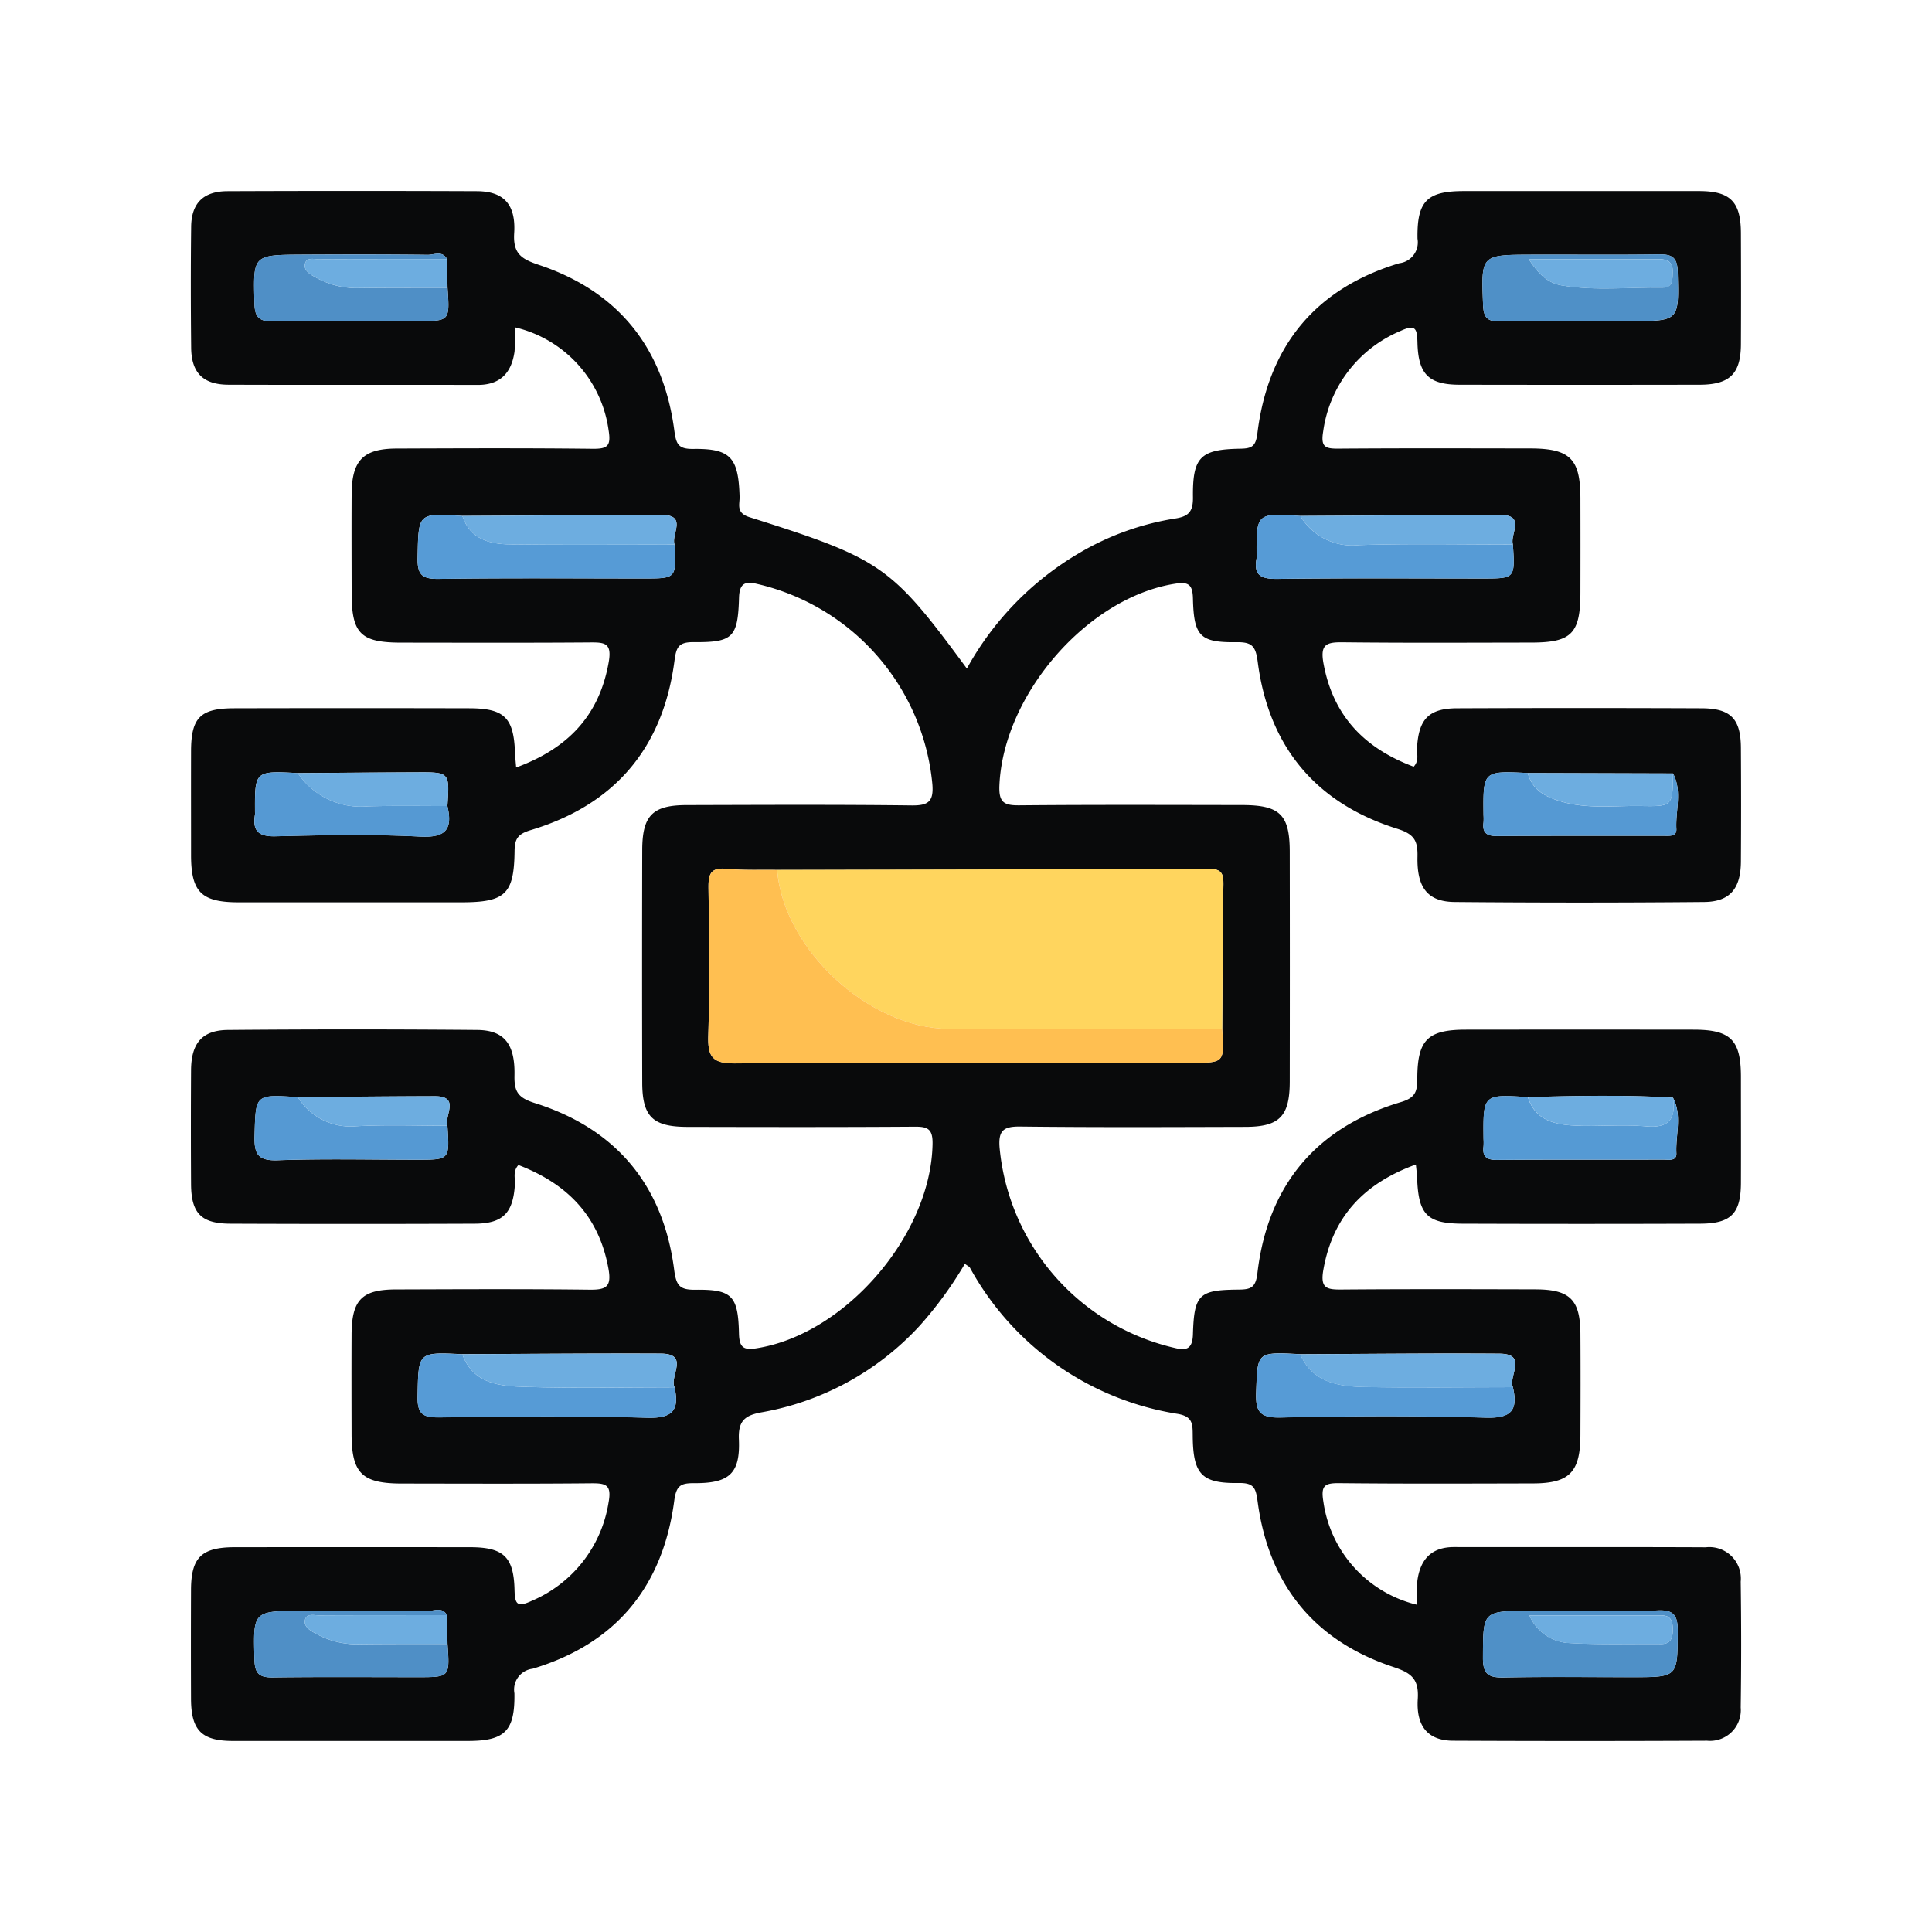 <svg xmlns="http://www.w3.org/2000/svg" xmlns:xlink="http://www.w3.org/1999/xlink" width="190" height="190" viewBox="0 0 190 190">
  <defs>
    <clipPath id="clip-path">
      <rect id="Rectangle_378104" data-name="Rectangle 378104" width="190" height="190" transform="translate(1125 2521.23)" fill="#fff" stroke="#707070" stroke-width="1"/>
    </clipPath>
    <clipPath id="clip-path-2">
      <rect id="Rectangle_378276" data-name="Rectangle 378276" width="152.469" height="152.45" fill="none"/>
    </clipPath>
  </defs>
  <g id="Mask_Group_394" data-name="Mask Group 394" transform="translate(-1125 -2521.23)" clip-path="url(#clip-path)">
    <g id="Group_1074107" data-name="Group 1074107" transform="translate(1143.766 2540.005)">
      <g id="Group_1074106" data-name="Group 1074106" clip-path="url(#clip-path-2)">
        <path id="Path_824050" data-name="Path 824050" d="M120.608,139.058a17.841,17.841,0,0,1,.017-2.389c.285-2.062,1.36-3.3,3.6-3.3,8.255.016,16.51-.017,24.765.022a3.093,3.093,0,0,1,3.431,3.379q.089,6.19,0,12.382a3.023,3.023,0,0,1-3.307,3.262q-12.5.058-25,0c-2.385-.013-3.626-1.357-3.451-4.1.127-2-.655-2.572-2.411-3.154-7.8-2.586-12.238-8.122-13.334-16.239-.181-1.339-.34-1.875-1.867-1.852-3.677.054-4.492-.865-4.52-4.686-.008-1.107,0-1.85-1.463-2.108A28.336,28.336,0,0,1,76.623,105.9c-.067-.116-.225-.179-.5-.388a38.086,38.086,0,0,1-4.419,6.066,27.589,27.589,0,0,1-15.52,8.531c-1.659.292-2.366.808-2.285,2.667.144,3.348-.925,4.33-4.4,4.308-1.363-.008-1.763.264-1.961,1.751-1.119,8.409-5.719,14.043-13.926,16.5a2.068,2.068,0,0,0-1.789,2.417c.061,3.727-.956,4.683-4.577,4.685q-11.549.005-23.1,0c-3.087,0-4.115-1.044-4.127-4.139q-.021-5.358,0-10.716c.01-3.2,1.029-4.192,4.307-4.2q11.549-.01,23.1,0c3.286,0,4.321.91,4.406,4.149.037,1.418.215,1.821,1.688,1.129a12.647,12.647,0,0,0,7.556-9.644c.339-1.786-.253-1.933-1.726-1.919-6.191.06-12.382.03-18.574.024-3.946,0-4.958-1-4.967-4.883-.008-3.254-.015-6.509,0-9.763.018-3.409,1-4.431,4.345-4.441,6.35-.02,12.7-.051,19.05.024,1.64.02,2.2-.264,1.861-2.1-.954-5.215-4.1-8.335-8.849-10.161-.569.636-.309,1.288-.344,1.88-.167,2.825-1.159,3.879-3.952,3.89q-12.025.049-24.051,0c-2.857-.012-3.829-1.033-3.846-3.89q-.034-5.6,0-11.192c.015-2.661,1.077-3.948,3.628-3.971q12.263-.106,24.527,0c2.645.026,3.715,1.387,3.651,4.464-.032,1.56.3,2.192,2,2.726,8,2.521,12.643,8.094,13.709,16.43.2,1.538.559,1.948,2.07,1.93,3.609-.044,4.215.569,4.3,4.306.031,1.32.411,1.65,1.656,1.461C64.339,112.5,72.8,102.66,72.945,93.717c.024-1.439-.446-1.7-1.737-1.69-7.461.051-14.922.036-22.384.02-3.4-.008-4.422-1.007-4.431-4.355q-.029-11.43,0-22.861c.007-3.4,1.008-4.421,4.356-4.429,7.382-.019,14.765-.057,22.145.033,1.675.02,2.169-.411,2.031-2.105a22.354,22.354,0,0,0-17.279-19.69c-1.1-.262-1.691-.07-1.733,1.358-.115,3.926-.6,4.409-4.46,4.378-1.5-.012-1.714.495-1.893,1.86C46.438,54.768,41.7,60.373,33.452,62.854c-1.26.379-1.6.823-1.614,2.06-.048,4.262-.916,5.048-5.251,5.049q-10.954,0-21.908,0C1.026,69.955.026,68.946.023,65.319c0-3.413-.009-6.826,0-10.24.01-3.283.913-4.2,4.254-4.2q11.549-.027,23.1,0c3.444.006,4.367.914,4.5,4.3.017.456.068.91.116,1.524,5.04-1.854,8.177-5.057,9.106-10.376.325-1.859-.392-1.934-1.817-1.923-6.191.047-12.382.025-18.574.019-4.006,0-4.887-.882-4.893-4.854-.005-3.255-.02-6.509,0-9.763.024-3.309,1.141-4.456,4.415-4.469,6.429-.025,12.859-.05,19.288.024,1.5.017,1.816-.294,1.564-1.85a12.089,12.089,0,0,0-9.229-10.1,17.5,17.5,0,0,1-.018,2.387c-.292,2.064-1.376,3.287-3.618,3.282-8.176-.019-16.351.011-24.527-.019C1.208,19.048.057,17.888.033,15.415c-.04-3.969-.048-7.938,0-11.906C.066,1.191,1.243.034,3.6.025q12.263-.049,24.527,0c2.6.01,3.85,1.255,3.673,4.12-.125,2.023.692,2.549,2.431,3.13,7.794,2.6,12.229,8.14,13.314,16.258.181,1.355.369,1.863,1.878,1.842,3.672-.051,4.435.863,4.545,4.693.022.763-.377,1.591.963,2.014C68,36.212,68.867,36.853,76.319,46.973A29.856,29.856,0,0,1,87.446,35.567a26.737,26.737,0,0,1,9.3-3.34c1.323-.2,1.826-.621,1.808-2.084-.047-3.98.727-4.724,4.645-4.79,1.135-.019,1.531-.213,1.691-1.509,1.05-8.532,5.656-14.231,13.953-16.731A2.068,2.068,0,0,0,120.637,4.7c-.062-3.728.953-4.684,4.572-4.686q11.549-.005,23.1,0c3.094,0,4.12,1.038,4.132,4.133.014,3.651.02,7.3,0,10.954-.017,2.892-1.106,3.956-4.064,3.961q-11.787.021-23.575,0c-3.031,0-4.093-1-4.17-4.145-.035-1.408-.2-1.831-1.686-1.135a12.557,12.557,0,0,0-7.587,9.882c-.254,1.534.213,1.692,1.508,1.682,6.27-.049,12.541-.026,18.811-.02,3.948,0,4.968,1,4.979,4.868q.013,4.644,0,9.287c0,4.046-.861,4.931-4.814,4.936-6.191.008-12.383.044-18.573-.027-1.613-.019-2.22.221-1.877,2.087.959,5.212,4.083,8.353,8.868,10.147.56-.6.295-1.254.329-1.844.163-2.834,1.15-3.889,3.94-3.9q12.025-.049,24.051,0c2.861.011,3.841,1.033,3.859,3.878q.036,5.6,0,11.192c-.015,2.667-1.071,3.958-3.619,3.981q-12.263.11-24.527,0c-2.65-.026-3.726-1.39-3.659-4.458.034-1.562-.306-2.215-1.993-2.744-8.011-2.51-12.643-8.084-13.719-16.415-.2-1.53-.548-1.953-2.065-1.933-3.607.045-4.219-.573-4.306-4.3-.03-1.316-.407-1.653-1.654-1.467C88.24,39.9,79.889,49.51,79.519,58.484c-.069,1.677.472,1.955,1.966,1.941,7.3-.066,14.605-.037,21.908-.027,3.715.005,4.675.944,4.68,4.588q.017,11.311,0,22.622c-.007,3.4-1.009,4.428-4.352,4.437-7.382.019-14.764.056-22.145-.032-1.665-.02-2.178.394-2.037,2.1A22.336,22.336,0,0,0,96.815,113.8c1.093.265,1.695.086,1.737-1.35.116-3.934.6-4.368,4.455-4.4,1.2-.01,1.714-.155,1.883-1.6C105.9,97.8,110.658,92.1,119.009,89.607c1.463-.437,1.6-1.081,1.608-2.308.011-3.82,1.02-4.809,4.773-4.814q11.192-.014,22.384,0c3.667,0,4.664,1.006,4.668,4.631,0,3.493.015,6.986,0,10.478-.017,2.98-.979,3.963-4.007,3.973q-11.669.04-23.337,0c-3.531-.007-4.372-.879-4.5-4.532-.014-.379-.069-.756-.12-1.288-5.037,1.836-8.165,5.046-9.1,10.357-.325,1.836.349,1.95,1.8,1.939,6.35-.051,12.7-.034,19.05-.017,3.4.009,4.405,1.008,4.429,4.359.023,3.334.015,6.668,0,10-.014,3.616-1.085,4.715-4.646,4.724-6.35.015-12.7.042-19.05-.025-1.462-.015-1.844.233-1.579,1.832a12.177,12.177,0,0,0,9.232,10.133M10.518,57.251c-4.226-.221-4.226-.221-4.208,3.838a1.449,1.449,0,0,1,0,.236c-.261,1.608.318,2.187,2.032,2.144,4.733-.117,9.479-.213,14.2.029,2.554.131,3.219-.724,2.69-3.006.224-3.318.224-3.328-2.954-3.315-3.921.015-7.841.048-11.761.074m135.244.039-14.28-.043c-4.4-.216-4.4-.216-4.351,4.147a5.117,5.117,0,0,1,0,.71c-.135,1.047.335,1.35,1.351,1.342,5.45-.039,10.9-.015,16.35-.025.523,0,1.306.112,1.264-.669-.1-1.82.6-3.7-.33-5.462M25.235,91.93c-.311-1.019,1.3-2.91-1.271-2.9-4.481.01-8.962.06-13.443.093-4.226-.282-4.141-.28-4.25,3.823-.047,1.775.323,2.455,2.285,2.385,4.565-.162,9.14-.051,13.711-.051,3.189,0,3.189,0,2.969-3.345m120.523-2.761c-4.753-.286-9.508-.181-14.263-.053-4.408-.287-4.408-.287-4.363,4.123a5.2,5.2,0,0,1,0,.711c-.133,1.034.308,1.352,1.336,1.344,5.451-.041,10.9-.014,16.353-.028.508,0,1.315.174,1.275-.632-.091-1.821.592-3.7-.334-5.464M25.244,142.894q-.024-1.412-.049-2.825c-.469-.861-1.276-.406-1.9-.413-4.123-.048-8.248-.04-12.371-.019-4.846.024-4.79.036-4.664,4.816.036,1.376.491,1.752,1.806,1.736,4.757-.061,9.516-.024,14.274-.024,3.132,0,3.132,0,2.906-3.271M25.195,6.7c-.469-.861-1.276-.406-1.9-.414-4.124-.048-8.248-.04-12.371-.019-4.846.025-4.79.037-4.664,4.817.036,1.376.491,1.752,1.806,1.736,4.757-.061,9.516-.024,14.274-.024,3.132,0,3.132,0,2.906-3.271Q25.22,8.113,25.195,6.7m1.5,107.7c-4.4-.213-4.308-.211-4.393,4.164-.034,1.722.52,2.072,2.132,2.052,6.8-.089,13.613-.176,20.411.034,2.529.078,3.225-.712,2.727-3-.525-1.08,1.521-3.3-1.367-3.31-6.5-.028-13.007.033-19.51.057m82.406,0c-4.3-.223-4.19-.219-4.333,3.723-.069,1.894.322,2.553,2.392,2.507,6.716-.152,13.443-.195,20.156.014,2.536.079,3.234-.708,2.7-3-.459-1.1,1.5-3.273-1.32-3.294-6.531-.048-13.064.029-19.6.055M47.573,34.781c-.364-1,1.31-2.921-1.278-2.914-6.529.016-13.058.061-19.587.093-4.407-.283-4.317-.282-4.405,4.13-.034,1.693.463,2.088,2.1,2.064,6.717-.1,13.437-.04,20.156-.04,3.182,0,3.182,0,3.011-3.334m82.446-.008c-.308-1.023,1.312-2.915-1.279-2.907-6.542.02-13.084.062-19.626.1-4.318-.283-4.318-.283-4.3,3.93a1.223,1.223,0,0,1,0,.236c-.325,1.731.491,2.045,2.082,2.024,6.713-.089,13.427-.038,20.14-.038,3.2,0,3.2,0,2.985-3.342M101.433,82.416c.032-4.743.038-9.486.116-14.228.018-1.082-.225-1.517-1.422-1.512q-21.232.1-42.465.1c-1.661-.026-3.332.055-4.98-.108-1.584-.157-1.793.546-1.773,1.9.071,4.829.126,9.662-.019,14.487-.062,2.062.368,2.767,2.636,2.749,14.963-.118,29.928-.061,44.892-.061,3.224,0,3.224,0,3.015-3.331M136.589,12.8h4.994c4.828,0,4.771,0,4.645-4.837-.037-1.392-.522-1.738-1.818-1.719-4.2.063-8.4.012-12.6.028-4.963.018-4.915.026-4.723,4.951.049,1.254.434,1.636,1.659,1.6,2.613-.077,5.231-.023,7.846-.023m.051,126.837c-1.665,0-3.329-.009-4.993,0-4.644.029-4.558.033-4.577,4.635-.007,1.666.611,1.95,2.07,1.922,4.2-.08,8.4-.028,12.6-.028,4.525,0,4.461,0,4.484-4.52.008-1.523-.363-2.125-1.979-2.046-2.53.125-5.071.033-7.608.035" transform="translate(0 0)" fill="#090a0b"/>
        <path id="Path_824051" data-name="Path 824051" d="M121,140.02q21.233-.039,42.465-.1c1.2-.006,1.44.43,1.422,1.512-.078,4.742-.084,9.485-.116,14.228-8.964,0-17.928.038-26.891-.012C130,155.6,121.6,147.783,121,140.02" transform="translate(-63.338 -73.241)" fill="#ffd55e"/>
        <path id="Path_824052" data-name="Path 824052" d="M113.555,139.989c.605,7.763,9,15.582,16.881,15.626,8.963.05,17.927.012,26.891.012.21,3.331.21,3.331-3.015,3.331-14.964,0-29.929-.057-44.892.061-2.268.018-2.7-.686-2.636-2.749.145-4.825.09-9.659.019-14.487-.02-1.355.189-2.058,1.773-1.9,1.647.163,3.319.082,4.979.108" transform="translate(-55.894 -73.211)" fill="#ffbf51"/>
        <path id="Path_824053" data-name="Path 824053" d="M245.073,69.767c.217,3.342.217,3.342-2.985,3.342-6.714,0-13.428-.051-20.14.038-1.591.021-2.407-.293-2.082-2.024a1.308,1.308,0,0,0,0-.237c-.018-4.213-.018-4.213,4.3-3.93a5.941,5.941,0,0,0,5.77,2.868c5.04-.157,10.089-.053,15.134-.057" transform="translate(-115.054 -34.994)" fill="#569bd6"/>
        <path id="Path_824054" data-name="Path 824054" d="M72.069,69.775c.171,3.334.171,3.334-3.011,3.334-6.719,0-13.438-.056-20.156.04-1.64.023-2.136-.371-2.1-2.064.088-4.412,0-4.413,4.4-4.13.754,2.289,2.655,2.779,4.694,2.8,5.39.062,10.781.019,16.171.018" transform="translate(-24.497 -34.994)" fill="#569bd6"/>
        <path id="Path_824055" data-name="Path 824055" d="M245.092,243.24c.533,2.3-.165,3.083-2.7,3-6.713-.209-13.439-.166-20.155-.014-2.071.046-2.461-.613-2.392-2.507.143-3.942.038-3.946,4.333-3.723,1.205,2.766,3.717,3.166,6.245,3.22,4.888.1,9.781.023,14.671.019" transform="translate(-115.075 -125.59)" fill="#569bd6"/>
        <path id="Path_824056" data-name="Path 824056" d="M72.066,243.251c.5,2.285-.2,3.075-2.727,3-6.8-.21-13.608-.123-20.411-.034-1.612.021-2.166-.329-2.132-2.052.086-4.375-.007-4.377,4.394-4.164,1.087,2.962,3.738,3.138,6.214,3.212,4.883.148,9.774.041,14.662.04" transform="translate(-24.495 -125.592)" fill="#569bd6"/>
        <path id="Path_824057" data-name="Path 824057" d="M276.116,19.649c-2.616,0-5.233-.054-7.846.023-1.225.036-1.61-.347-1.659-1.6-.191-4.925-.239-4.933,4.723-4.951,4.2-.015,8.4.035,12.6-.028,1.3-.02,1.782.326,1.818,1.719.126,4.839.184,4.837-4.645,4.837h-4.993m-5.009-6.082c.982,1.511,1.9,2.351,3.23,2.577,3.3.558,6.617.168,9.927.221,1.023.016.98-.808,1-1.538.028-.912-.426-1.267-1.3-1.265-4.167.01-8.335,0-12.859,0" transform="translate(-139.528 -6.853)" fill="#4f90c7"/>
        <path id="Path_824058" data-name="Path 824058" d="M276.22,292.966c2.537,0,5.077.091,7.608-.034,1.616-.08,1.987.523,1.98,2.046-.024,4.52.04,4.52-4.485,4.52-4.2,0-8.4-.051-12.6.028-1.46.028-2.077-.257-2.071-1.922.019-4.6-.067-4.606,4.577-4.635,1.665-.01,3.329,0,4.993,0m-5,.458a4.493,4.493,0,0,0,3.683,2.7c3.072.191,6.162.088,9.245.113.969.008,1.171-.583,1.172-1.4,0-.795-.146-1.422-1.134-1.421-4.232,0-8.464,0-12.966,0" transform="translate(-139.58 -153.334)" fill="#4f90c7"/>
        <path id="Path_824059" data-name="Path 824059" d="M32.078,16.308c.225,3.27.225,3.271-2.907,3.271-4.758,0-9.517-.037-14.274.024-1.315.017-1.769-.359-1.806-1.736-.126-4.78-.183-4.792,4.663-4.816,4.124-.02,8.248-.029,12.371.019.627.007,1.433-.447,1.9.413-4.191,0-8.383,0-12.574.018-.51,0-1.26-.238-1.4.49-.113.582.467.978.952,1.235a8.3,8.3,0,0,0,4.058,1.117c3-.042,6.01-.026,9.015-.034" transform="translate(-6.834 -6.782)" fill="#4f8fc6"/>
        <path id="Path_824060" data-name="Path 824060" d="M32.078,296.174c.225,3.27.225,3.271-2.907,3.271-4.758,0-9.517-.038-14.274.024-1.314.017-1.769-.359-1.805-1.736-.126-4.78-.183-4.792,4.664-4.816,4.124-.02,8.248-.029,12.371.019.626.007,1.433-.447,1.9.413-4.191,0-8.383,0-12.574.018-.51,0-1.26-.238-1.4.49-.113.582.467.978.952,1.235a8.3,8.3,0,0,0,4.058,1.117c3-.042,6.01-.026,9.015-.034" transform="translate(-6.834 -153.28)" fill="#4f8fc6"/>
        <path id="Path_824061" data-name="Path 824061" d="M285.376,186.945c.926,1.768.244,3.643.334,5.465.04.806-.766.63-1.275.631-5.451.014-10.9-.013-16.353.029-1.028.008-1.47-.311-1.336-1.344a5.2,5.2,0,0,0,0-.711c-.045-4.409-.045-4.409,4.363-4.123.678,2.214,2.534,2.685,4.456,2.794,2.371.135,4.772-.134,7.131.081,2.315.21,2.99-.737,2.676-2.822" transform="translate(-139.619 -97.775)" fill="#559ad4"/>
        <path id="Path_824062" data-name="Path 824062" d="M32.118,189.708c.221,3.344.221,3.344-2.969,3.344-4.571,0-9.146-.111-13.711.052-1.961.07-2.332-.61-2.285-2.385.109-4.1.024-4.106,4.25-3.823a6.106,6.106,0,0,0,5.766,2.862c2.975-.162,5.965-.046,8.948-.05" transform="translate(-6.883 -97.777)" fill="#5599d3"/>
        <path id="Path_824063" data-name="Path 824063" d="M285.381,120.094c.929,1.767.233,3.641.33,5.462.042.782-.741.668-1.264.669-5.45.011-10.9-.013-16.35.025-1.016.008-1.487-.295-1.351-1.342a5.191,5.191,0,0,0,0-.711c-.047-4.362-.047-4.362,4.351-4.147.428,1.654,1.693,2.323,3.186,2.777,2.619.8,5.3.423,7.957.469,3.11.054,3.111.011,3.137-3.2" transform="translate(-139.618 -62.804)" fill="#5599d3"/>
        <path id="Path_824064" data-name="Path 824064" d="M32.1,123.3c.528,2.282-.137,3.137-2.69,3.006-4.723-.242-9.47-.145-14.2-.029-1.714.042-2.293-.537-2.031-2.145a1.448,1.448,0,0,0,0-.236c-.018-4.058-.018-4.058,4.208-3.838a7.462,7.462,0,0,0,6.909,3.269c2.6-.071,5.2-.023,7.805-.028" transform="translate(-6.863 -62.804)" fill="#5599d3"/>
        <path id="Path_824065" data-name="Path 824065" d="M76.894,243.257c-4.888,0-9.779.108-14.662-.04-2.477-.075-5.127-.251-6.214-3.212,6.5-.025,13.007-.085,19.51-.057,2.888.012.841,2.23,1.366,3.31" transform="translate(-29.323 -125.599)" fill="#6dade0"/>
        <path id="Path_824066" data-name="Path 824066" d="M249.859,243.248c-4.891,0-9.783.085-14.671-.019-2.528-.054-5.039-.454-6.245-3.22,6.532-.026,13.065-.1,19.6-.055,2.816.02.86,2.2,1.32,3.294" transform="translate(-119.842 -125.598)" fill="#6dade0"/>
        <path id="Path_824067" data-name="Path 824067" d="M76.909,69.785c-5.391,0-10.782.044-16.171-.018-2.039-.024-3.94-.514-4.694-2.8,6.53-.033,13.059-.077,19.588-.093,2.588-.007.914,1.914,1.278,2.914" transform="translate(-29.337 -35.004)" fill="#6dade0"/>
        <path id="Path_824068" data-name="Path 824068" d="M249.876,69.776c-5.045,0-10.094-.1-15.134.057a5.941,5.941,0,0,1-5.77-2.868q9.813-.051,19.626-.1c2.59-.008.97,1.885,1.279,2.907" transform="translate(-119.857 -35.003)" fill="#6dade0"/>
        <path id="Path_824069" data-name="Path 824069" d="M36.786,123.3c-2.6,0-5.205-.043-7.805.028a7.462,7.462,0,0,1-6.909-3.269c3.92-.025,7.841-.059,11.761-.074,3.178-.012,3.178,0,2.954,3.315" transform="translate(-11.553 -62.805)" fill="#6dade0"/>
        <path id="Path_824070" data-name="Path 824070" d="M290.189,120.172c-.026,3.214-.027,3.257-3.137,3.2-2.656-.046-5.338.327-7.957-.469-1.493-.454-2.758-1.123-3.186-2.777l14.28.043" transform="translate(-144.427 -62.883)" fill="#6dade0"/>
        <path id="Path_824071" data-name="Path 824071" d="M36.791,189.721c-2.983,0-5.973-.112-8.948.05a6.106,6.106,0,0,1-5.766-2.862c4.481-.033,8.962-.083,13.443-.093,2.576-.006.96,1.885,1.271,2.9" transform="translate(-11.556 -97.79)" fill="#6dade0"/>
        <path id="Path_824072" data-name="Path 824072" d="M290.2,186.918c.314,2.085-.361,3.032-2.676,2.822-2.359-.215-4.76.054-7.131-.081-1.922-.109-3.778-.581-4.456-2.794,4.755-.127,9.51-.233,14.263.053" transform="translate(-144.44 -97.748)" fill="#6dade0"/>
        <path id="Path_824073" data-name="Path 824073" d="M37.552,16.866c-3.005.008-6.01-.008-9.015.034a8.3,8.3,0,0,1-4.058-1.117c-.485-.257-1.066-.653-.952-1.235.141-.728.892-.488,1.4-.49,4.191-.02,8.383-.015,12.574-.018q.024,1.412.049,2.825" transform="translate(-12.308 -7.34)" fill="#6dade0"/>
        <path id="Path_824074" data-name="Path 824074" d="M37.552,296.732c-3.005.008-6.01-.008-9.015.034a8.3,8.3,0,0,1-4.058-1.117c-.485-.257-1.066-.653-.952-1.235.141-.728.892-.488,1.4-.49,4.191-.021,8.383-.015,12.574-.018q.024,1.412.049,2.825" transform="translate(-12.308 -153.839)" fill="#6dade0"/>
        <path id="Path_824075" data-name="Path 824075" d="M276.114,14.084c4.524,0,8.692.006,12.859,0,.874,0,1.328.353,1.3,1.265-.023.73.02,1.554-1,1.538-3.31-.053-6.632.337-9.927-.221-1.333-.226-2.248-1.066-3.23-2.577" transform="translate(-144.534 -7.37)" fill="#6dade0"/>
        <path id="Path_824076" data-name="Path 824076" d="M276.242,293.971c4.5,0,8.734,0,12.966,0,.987,0,1.135.626,1.134,1.421,0,.813-.2,1.4-1.172,1.4-3.083-.025-6.173.077-9.245-.113a4.493,4.493,0,0,1-3.683-2.7" transform="translate(-144.601 -153.88)" fill="#6dade0"/>
      </g>
    </g>
  </g>
</svg>
